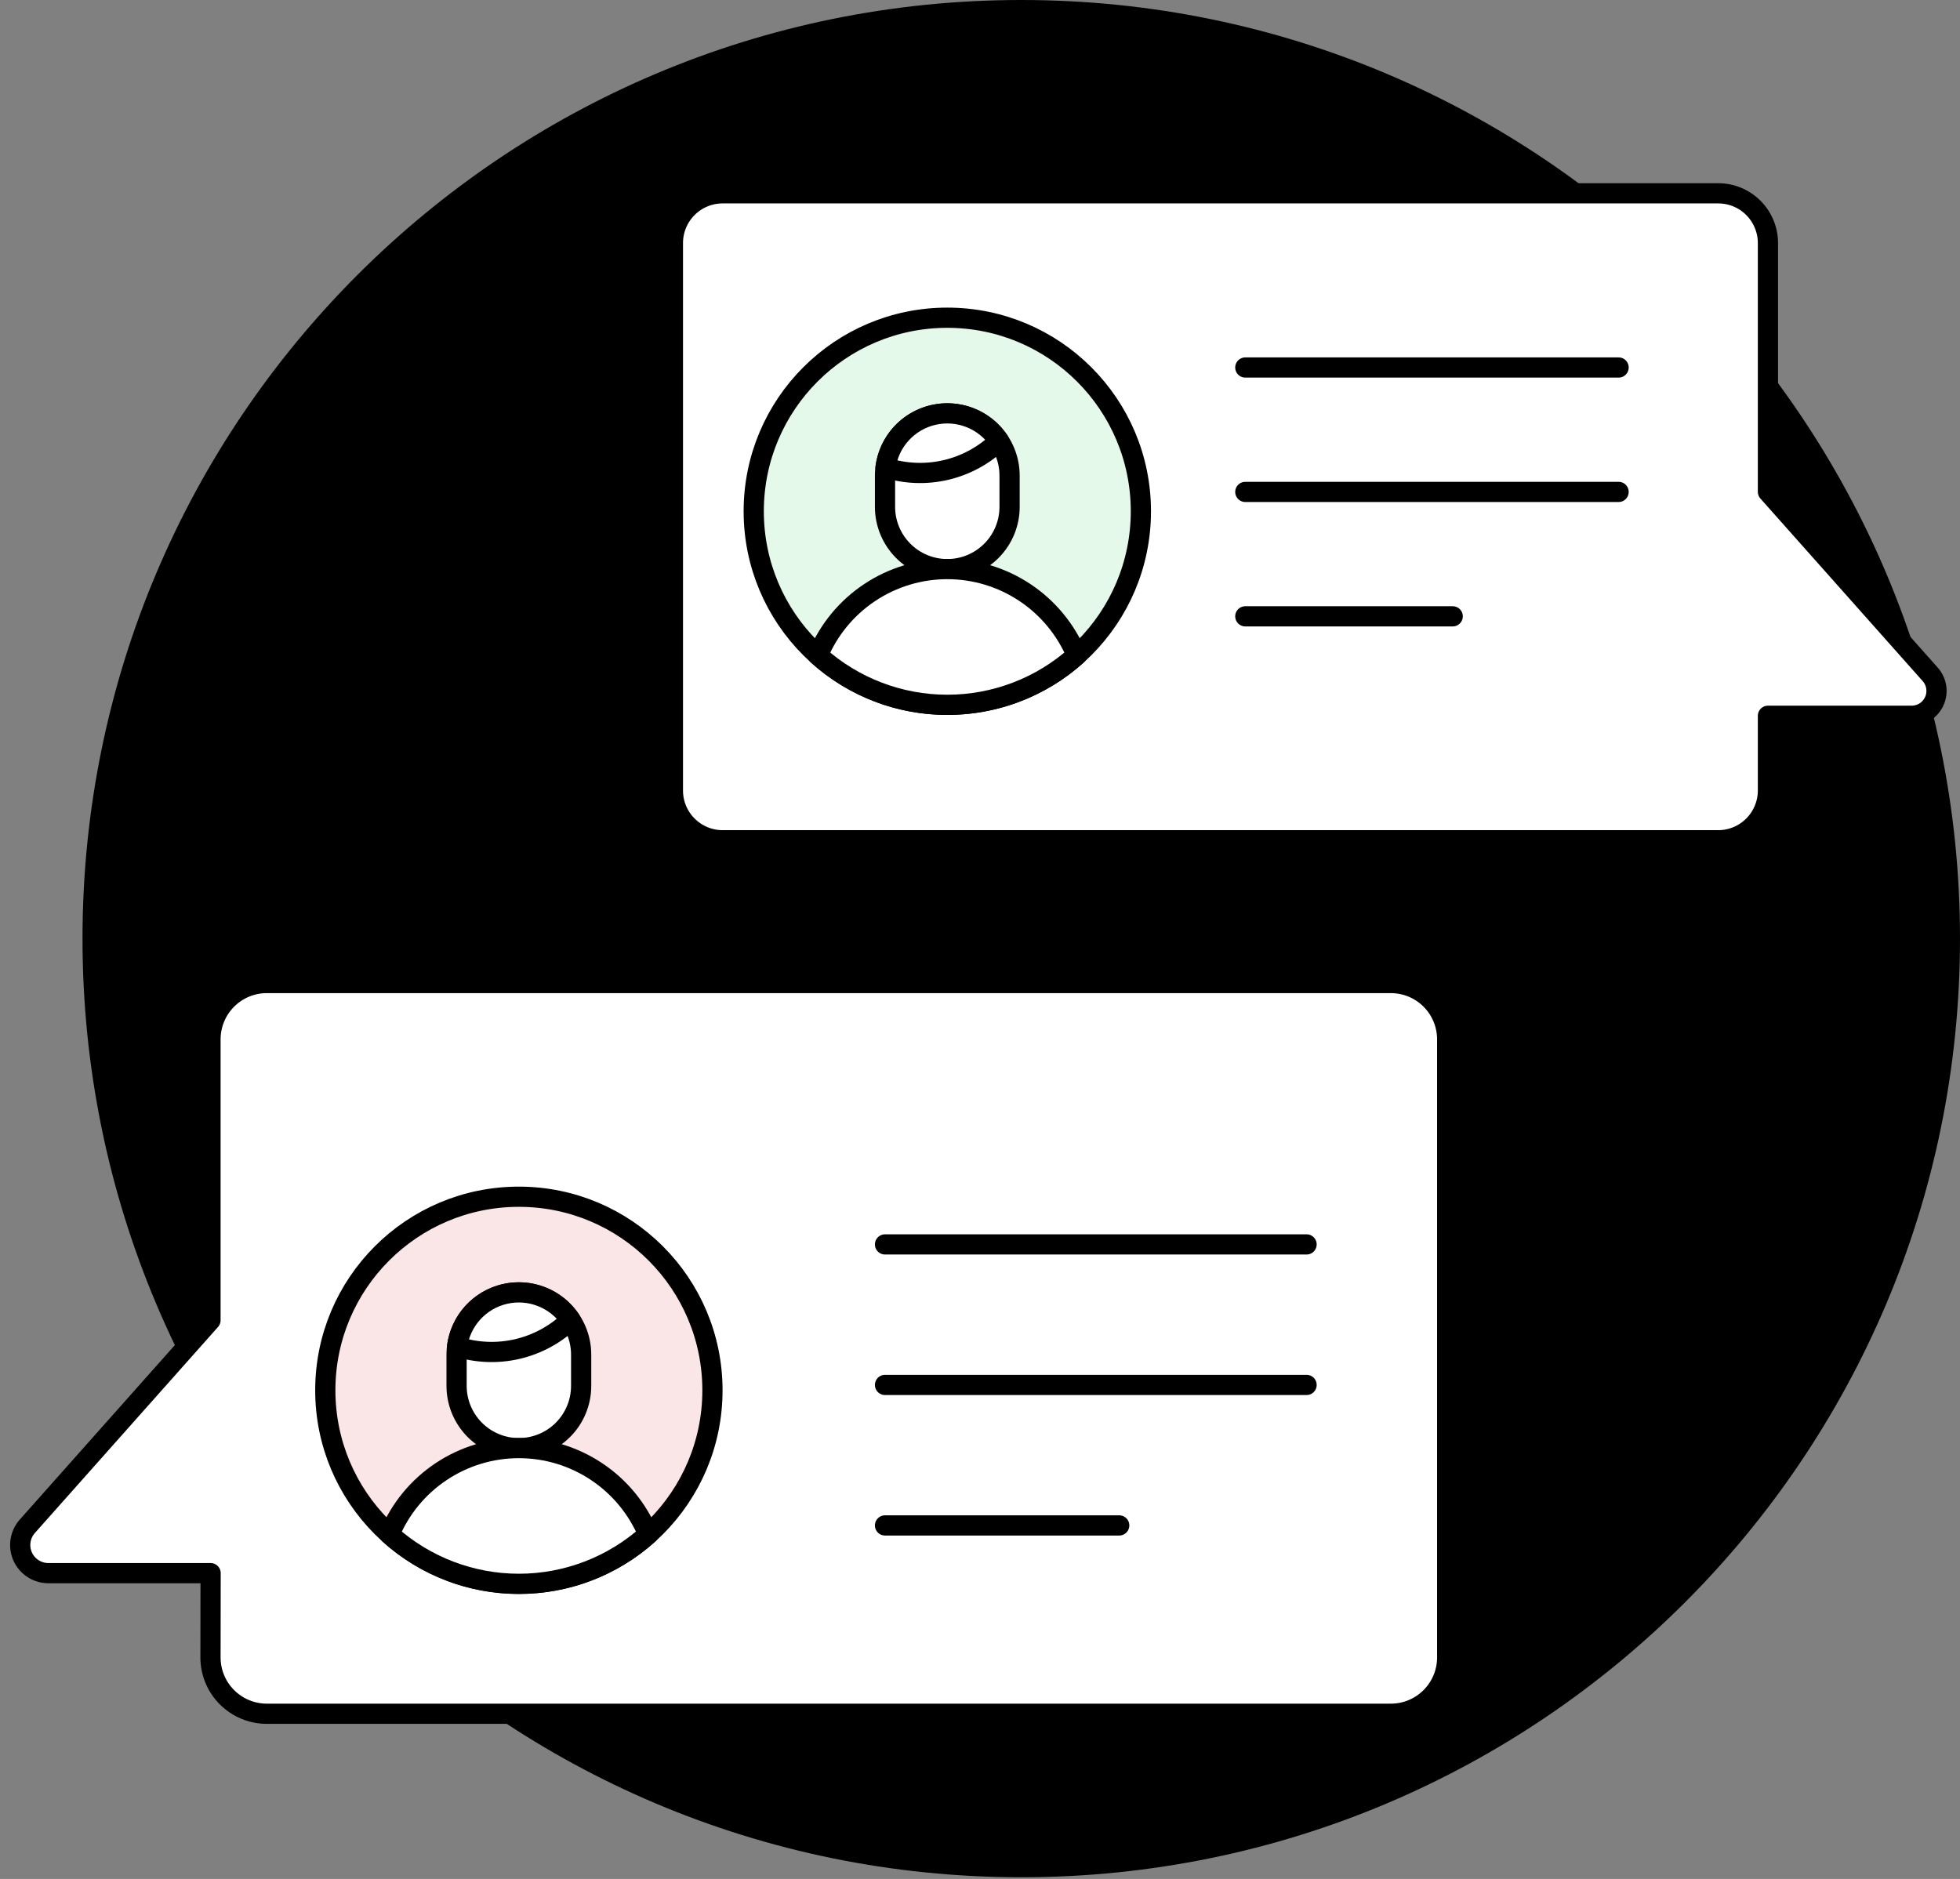 <svg viewBox="0 0 97 93" fill="none" xmlns="http://www.w3.org/2000/svg">
    <rect x="0" y="0" width="97" height="93" fill="#808080" stroke="none"/>
    <path d="M50.542 92.917C76.2 92.917 97 72.117 97 46.459C97 20.8 76.2 0 50.542 0C24.883 0 4.083 20.8 4.083 46.459C4.083 72.117 24.883 92.917 50.542 92.917Z" fill="primary.lighter"/>
    <path d="M87.495 39.127C87.495 39.451 87.431 39.771 87.307 40.07C87.183 40.369 87.002 40.641 86.773 40.869C86.544 41.098 86.273 41.279 85.974 41.403C85.675 41.527 85.355 41.591 85.031 41.59H35.765C35.442 41.591 35.121 41.527 34.822 41.403C34.523 41.279 34.252 41.098 34.023 40.869C33.794 40.641 33.613 40.369 33.489 40.07C33.365 39.771 33.301 39.451 33.302 39.127V12.031C33.301 11.708 33.365 11.387 33.489 11.088C33.613 10.789 33.794 10.518 34.023 10.289C34.252 10.06 34.523 9.879 34.822 9.755C35.121 9.631 35.442 9.568 35.765 9.568H85.031C85.355 9.568 85.675 9.631 85.974 9.755C86.273 9.879 86.544 10.06 86.773 10.289C87.002 10.518 87.183 10.789 87.307 11.088C87.431 11.387 87.495 11.708 87.495 12.031V24.343L95.526 33.378C95.684 33.555 95.787 33.775 95.823 34.009C95.86 34.244 95.827 34.484 95.73 34.701C95.632 34.918 95.474 35.102 95.275 35.231C95.075 35.36 94.843 35.428 94.605 35.428H87.495V39.127Z" fill="white" stroke="primary.darker" stroke-linecap="round" stroke-linejoin="round"/>
    <path d="M80.104 18.19H61.63" stroke="primary.darker" stroke-linecap="round" stroke-linejoin="round"/>
    <path d="M80.104 24.348H61.63" stroke="primary.darker" stroke-linecap="round" stroke-linejoin="round"/>
    <path d="M71.894 30.506H61.63" stroke="primary.darker" stroke-linecap="round" stroke-linejoin="round"/>
    <path d="M10.417 82.037C10.417 82.776 10.71 83.484 11.232 84.006C11.753 84.529 12.461 84.823 13.199 84.825H68.833C69.573 84.825 70.282 84.531 70.804 84.008C71.327 83.486 71.621 82.777 71.621 82.037V51.437C71.619 50.699 71.325 49.992 70.802 49.47C70.28 48.949 69.572 48.656 68.833 48.656H13.199C12.462 48.657 11.755 48.951 11.234 49.472C10.713 49.993 10.419 50.7 10.417 51.437V65.347L1.349 75.549C1.171 75.751 1.056 75.999 1.016 76.264C0.976 76.529 1.013 76.8 1.123 77.045C1.234 77.29 1.412 77.497 1.638 77.642C1.863 77.788 2.126 77.865 2.394 77.865H10.423L10.417 82.037Z" fill="white" stroke="primary.darker" stroke-linecap="round" stroke-linejoin="round"/>
    <path d="M25.679 78.394C30.97 78.394 35.259 74.105 35.259 68.814C35.259 63.523 30.97 59.234 25.679 59.234C20.388 59.234 16.099 63.523 16.099 68.814C16.099 74.105 20.388 78.394 25.679 78.394Z" fill="#FAE5E7" stroke="primary.darker" stroke-linecap="round" stroke-linejoin="round"/>
    <path d="M22.596 68.595C22.596 69.413 22.921 70.197 23.499 70.775C24.077 71.353 24.861 71.678 25.678 71.678C26.496 71.678 27.28 71.353 27.858 70.775C28.436 70.197 28.761 69.413 28.761 68.595V67.05C28.761 66.233 28.436 65.449 27.858 64.871C27.28 64.293 26.496 63.968 25.678 63.968C24.861 63.968 24.077 64.293 23.499 64.871C22.921 65.449 22.596 66.233 22.596 67.05V68.595Z" fill="white"/>
    <path d="M22.596 68.595C22.596 69.413 22.921 70.197 23.499 70.775C24.077 71.353 24.861 71.678 25.678 71.678C26.496 71.678 27.28 71.353 27.858 70.775C28.436 70.197 28.761 69.413 28.761 68.595V67.05C28.761 66.233 28.436 65.449 27.858 64.871C27.28 64.293 26.496 63.968 25.678 63.968C24.861 63.968 24.077 64.293 23.499 64.871C22.921 65.449 22.596 66.233 22.596 67.05V68.595Z" stroke="primary.darker" stroke-linecap="round" stroke-linejoin="round"/>
    <path d="M19.278 75.942C21.036 77.52 23.316 78.394 25.679 78.394C28.042 78.394 30.321 77.52 32.08 75.942C31.553 74.678 30.665 73.598 29.525 72.839C28.386 72.079 27.048 71.674 25.679 71.674C24.31 71.674 22.971 72.079 21.832 72.839C20.693 73.598 19.804 74.678 19.278 75.942Z" fill="white" stroke="primary.darker" stroke-linecap="round" stroke-linejoin="round"/>
    <path d="M22.622 66.652C22.702 66.031 22.971 65.448 23.391 64.983C23.811 64.518 24.363 64.192 24.974 64.049C25.584 63.906 26.224 63.952 26.807 64.182C27.39 64.412 27.89 64.814 28.238 65.335C27.509 66.042 26.601 66.538 25.612 66.77C24.623 67.002 23.589 66.961 22.622 66.652Z" fill="white" stroke="primary.darker" stroke-linecap="round" stroke-linejoin="round"/>
    <path d="M64.662 61.594H43.799" stroke="primary.darker" stroke-linecap="round" stroke-linejoin="round"/>
    <path d="M64.662 68.549H43.799" stroke="primary.darker" stroke-linecap="round" stroke-linejoin="round"/>
    <path d="M55.39 75.503H43.799" stroke="primary.darker" stroke-linecap="round" stroke-linejoin="round"/>
    <path d="M46.882 34.886C52.172 34.886 56.462 30.596 56.462 25.306C56.462 20.015 52.172 15.726 46.882 15.726C41.591 15.726 37.302 20.015 37.302 25.306C37.302 30.596 41.591 34.886 46.882 34.886Z" fill="#E4F9E9" stroke="primary.darker" stroke-linecap="round" stroke-linejoin="round"/>
    <path d="M43.799 25.088C43.799 25.905 44.124 26.689 44.702 27.267C45.28 27.845 46.064 28.17 46.882 28.17C47.699 28.17 48.483 27.845 49.061 27.267C49.639 26.689 49.964 25.905 49.964 25.088V23.543C49.964 22.725 49.639 21.941 49.061 21.363C48.483 20.785 47.699 20.46 46.882 20.46C46.064 20.46 45.28 20.785 44.702 21.363C44.124 21.941 43.799 22.725 43.799 23.543V25.088Z" fill="white"/>
    <path d="M43.799 25.088C43.799 25.905 44.124 26.689 44.702 27.267C45.28 27.845 46.064 28.17 46.882 28.17C47.699 28.17 48.483 27.845 49.061 27.267C49.639 26.689 49.964 25.905 49.964 25.088V23.543C49.964 22.725 49.639 21.941 49.061 21.363C48.483 20.785 47.699 20.46 46.882 20.46C46.064 20.46 45.28 20.785 44.702 21.363C44.124 21.941 43.799 22.725 43.799 23.543V25.088Z" stroke="primary.darker" stroke-linecap="round" stroke-linejoin="round"/>
    <path d="M40.481 32.435C42.239 34.013 44.519 34.886 46.882 34.886C49.245 34.886 51.524 34.013 53.283 32.435C52.756 31.171 51.867 30.091 50.728 29.332C49.589 28.572 48.251 28.167 46.882 28.167C45.513 28.167 44.174 28.572 43.035 29.332C41.896 30.091 41.007 31.171 40.481 32.435Z" fill="white" stroke="primary.darker" stroke-linecap="round" stroke-linejoin="round"/>
    <path d="M43.825 23.144C43.905 22.523 44.174 21.94 44.594 21.475C45.014 21.01 45.566 20.684 46.177 20.541C46.787 20.398 47.427 20.444 48.01 20.674C48.593 20.904 49.093 21.306 49.441 21.827C48.712 22.534 47.804 23.03 46.815 23.262C45.826 23.494 44.792 23.453 43.825 23.144Z" fill="white" stroke="primary.darker" stroke-linecap="round" stroke-linejoin="round"/>
</svg>

